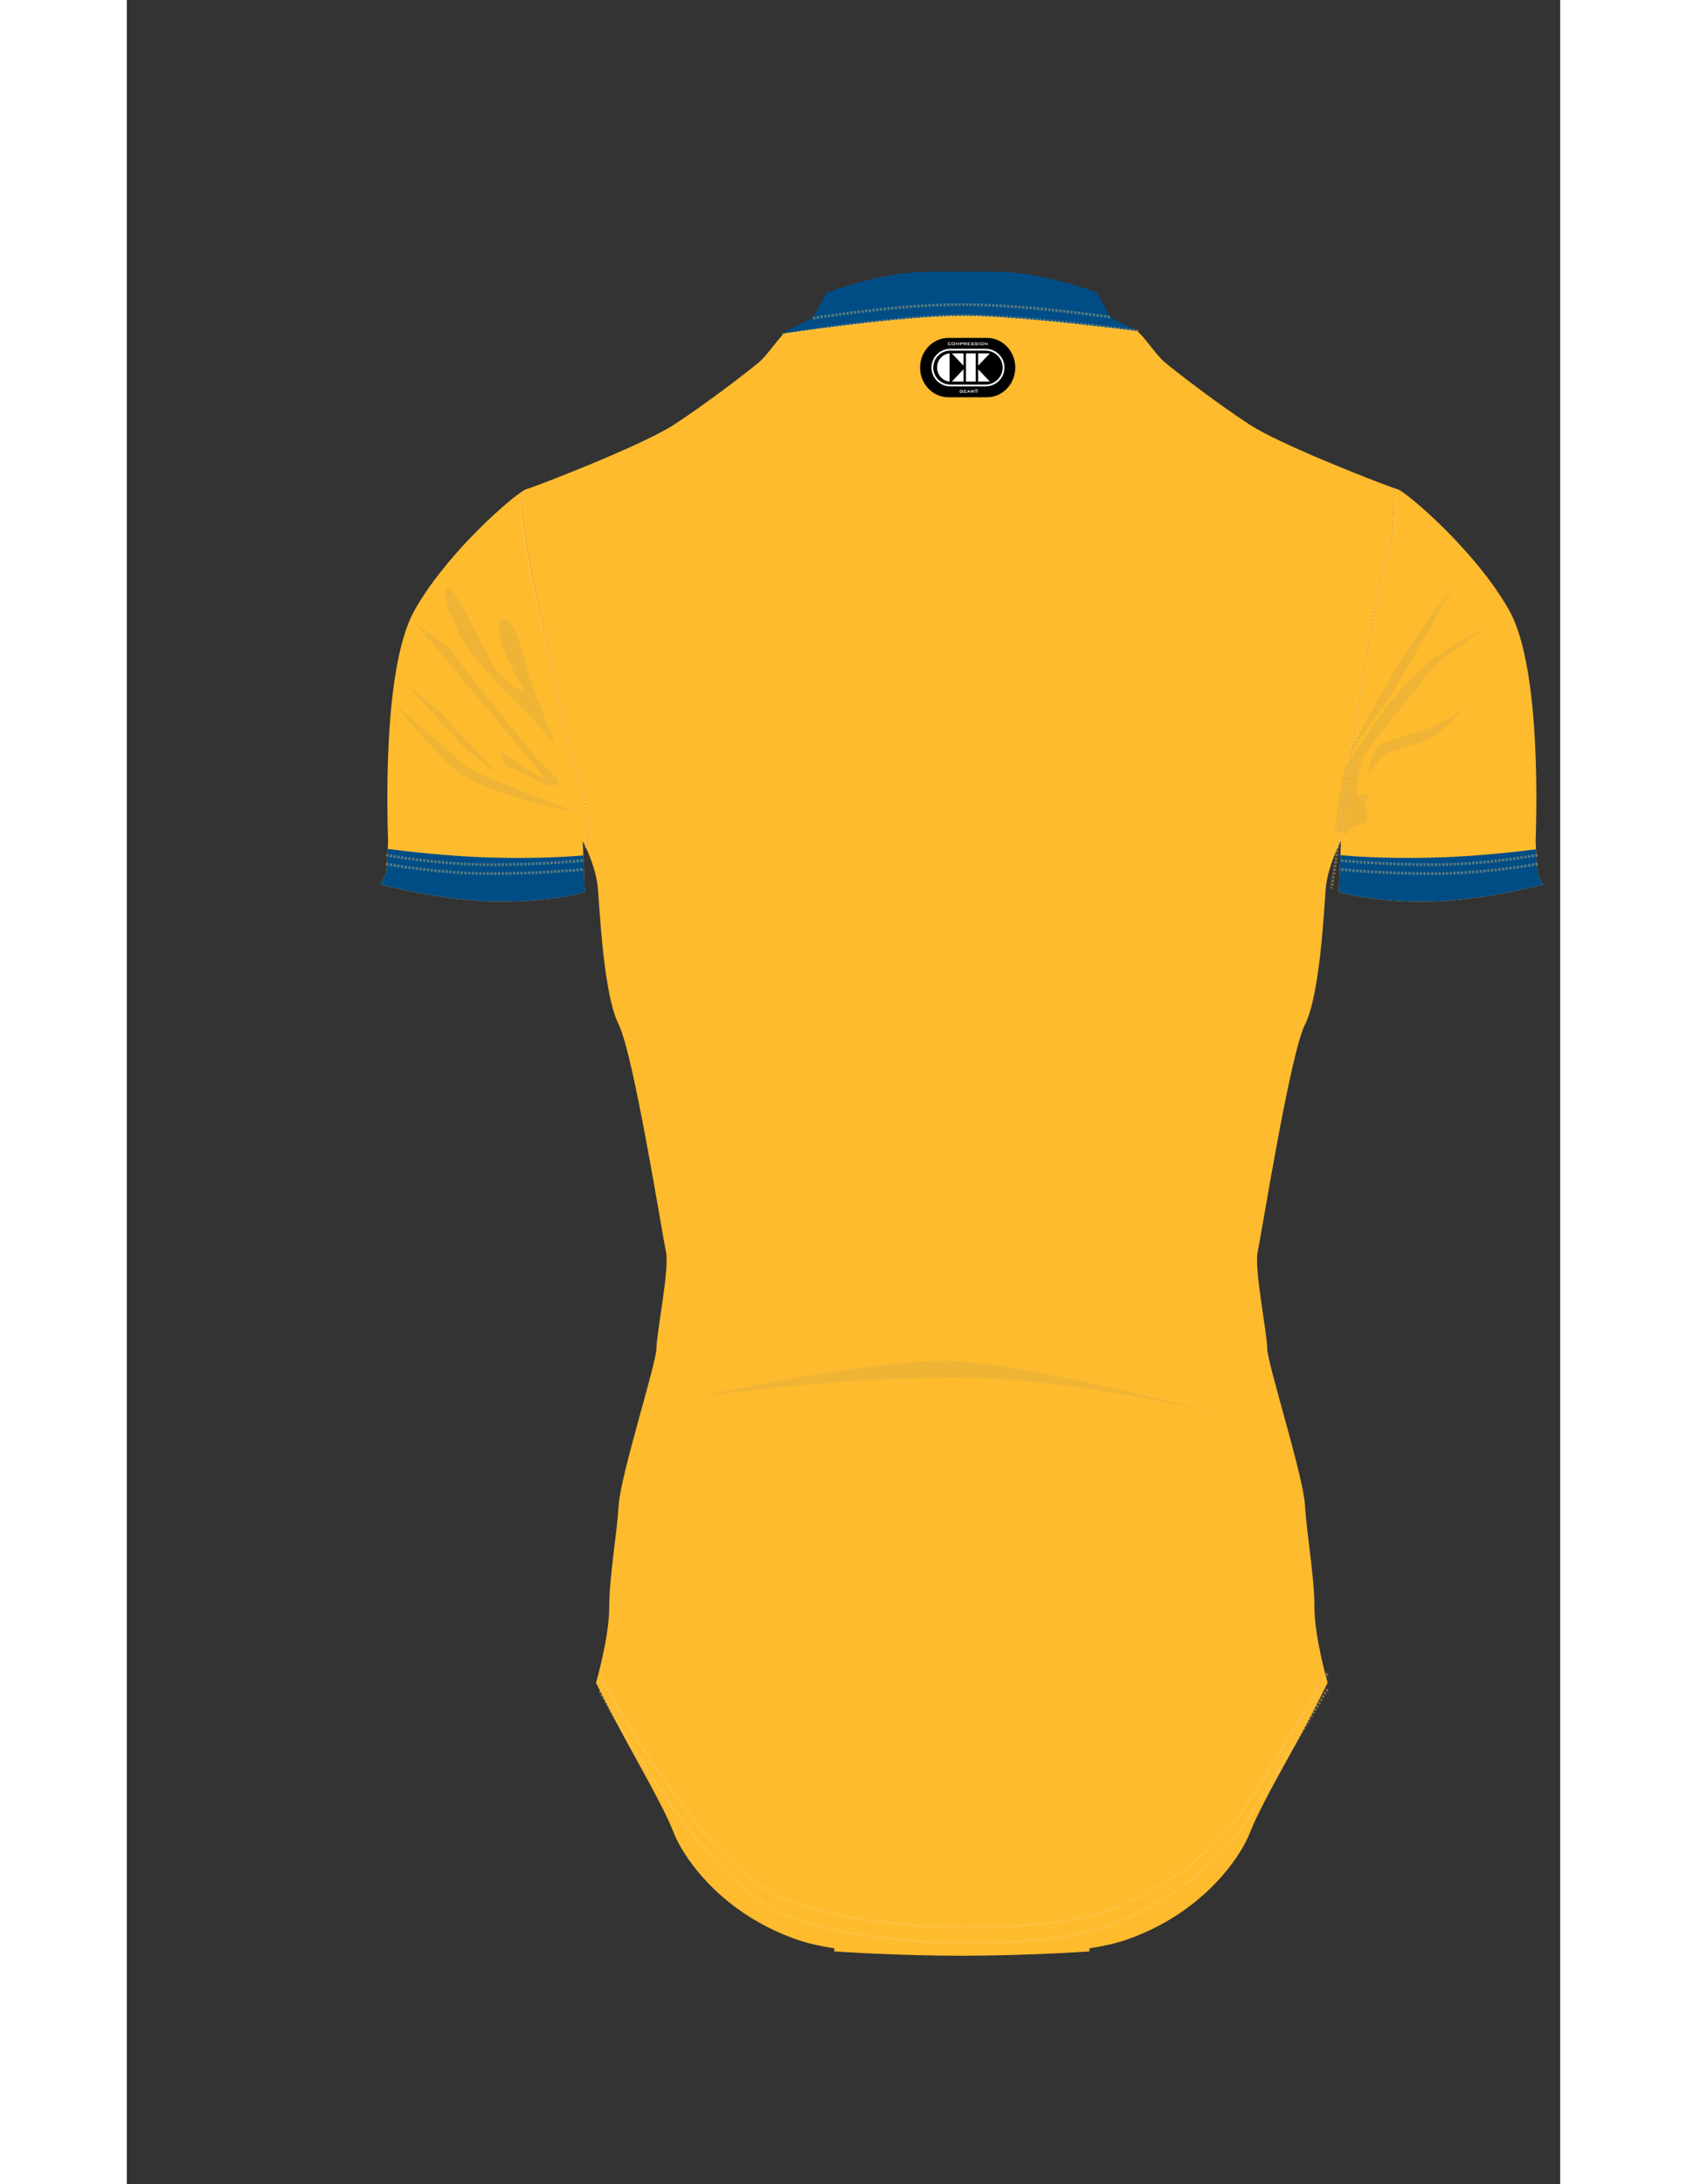<?xml version="1.0" encoding="utf-8"?>
<!-- Generator: Adobe Illustrator 16.0.0, SVG Export Plug-In . SVG Version: 6.00 Build 0)  -->
<!DOCTYPE svg PUBLIC "-//W3C//DTD SVG 1.1//EN" "http://www.w3.org/Graphics/SVG/1.1/DTD/svg11.dtd">
<svg version="1.1" id="Layer_1" xmlns="http://www.w3.org/2000/svg" xmlns:xlink="http://www.w3.org/1999/xlink" x="0px" y="0px"
	 width="612px" height="792px" viewBox="0 0 520 792" enable-background="new 0 0 612 792" xml:space="preserve">
<rect x="0" y="0" width="520" height="792" fill="#333333" stroke="none"/>
<rect x="145.13" y="53.784" fill="none" width="136.172" height="537.09"/>
<rect x="105.654" y="158.2" fill="none" width="62.475" height="89.699"/>
<rect x="113.681" y="149.824" fill="none" width="27.224" height="31.412"/>
<rect x="441.064" y="168.671" fill="none" width="63.521" height="63.871"/>
<rect x="446.997" y="221.723" fill="none" width="50.608" height="20.812"/>
<rect x="452.59" y="175.209" fill="none" width="37.337" height="36.357"/>
<rect x="235.677" y="69.237" fill="none" width="137.986" height="24.583"/>
<rect x="92.413" y="246.769" fill="none" width="73.87" height="9.765"/>
<rect x="92.413" y="249.965" fill="none" width="73.87" height="9.764"/>
<rect x="167.048" y="561.172" fill="none" width="270.258" height="26.68"/>
<rect x="166.163" y="563.765" fill="none" width="272.823" height="28.082"/>
<rect x="233.835" y="70.94" fill="none" width="141.974" height="25.672"/>
<rect x="61.693" fill="none" width="488.613" height="632.322"/>
<g>
	<defs>
		<rect id="SB_SVGID_1_" x="54.996" y="81.011" width="495.311" height="640.989"/>
	</defs>
	<clipPath id="SB_SVGID_2_">
		<use xlink:href="#SB_SVGID_1_"  overflow="visible"/>
	</clipPath>
	<g id="BODY" clip-path="url(#SB_SVGID_2_)">
		<defs>
			<rect id="SB_SVGID_3_" x="54.996" y="81.011" width="495.311" height="640.989"/>
		</defs>
		<clipPath id="SB_SVGID_4_">
			<use xlink:href="#SB_SVGID_3_"  overflow="visible"/>
		</clipPath>
		<path clip-path="url(#SB_SVGID_4_)" fill="#FDBB2D" d="M459.631,176.961c-7.632-2.677-41.407-15.943-52.103-22.864
			c-11.661-7.544-26.75-19.205-30.864-22.634c-3.549-2.958-7.096-8.965-10.205-11.446c-14.562-1.848-43.742-5.282-61.266-5.541
			c-18.706-0.274-52.597,4.341-66.756,6.408c-2.868,2.815-6.052,7.924-9.236,10.578c-4.116,3.429-19.205,15.089-30.865,22.634
			c-11.66,7.545-50.753,22.634-53.499,23.319c-0.339,0.085-1.026,0.487-1.989,1.163c1.035,20.776,10.507,57.371,13.649,74.969
			c3.429,19.205,10.288,33.608,10.288,41.838v12.446c1.475,3.29,3.669,8.941,4.116,14.304c0.686,8.23,2.057,38.408,7.544,49.383
			s15.775,76.133,17.146,82.305c1.372,6.174-3.429,29.494-3.429,34.979c0,5.487-13.032,45.955-13.717,56.928
			c-0.686,10.975-3.429,26.063-3.429,37.038c0,10.974-4.803,27.434-4.803,27.434s4.116,8.231,9.604,18.519
			c5.485,10.289,15.088,26.75,18.518,35.665c3.43,8.916,17.147,29.492,45.269,39.096c3.622,1.236,8.066,2.222,13.057,3.002
			l-0.027,1.114c0,0,14.01,0.989,32.276,1.393c4.693,0.122,9.408,0.171,14.021,0.166c4.614,0.005,9.328-0.044,14.02-0.166
			c18.268-0.403,32.276-1.393,32.276-1.393l-0.025-1.114c4.988-0.78,9.436-1.766,13.057-3.002
			c28.122-9.604,41.839-30.18,45.269-39.096c3.429-8.915,13.032-25.376,18.519-35.665c5.487-10.287,9.602-18.519,9.602-18.519
			s-4.802-16.46-4.802-27.434c0-10.975-2.742-26.063-3.429-37.038c-0.686-10.973-13.718-51.44-13.718-56.928
			c0-5.485-4.8-28.806-3.429-34.979c1.372-6.172,11.659-71.33,17.146-82.305c5.488-10.975,6.858-41.152,7.545-49.383
			c0.475-5.698,2.922-11.723,4.383-14.892c0.797-5.209,1.688-11.135,2.477-16.659c2.057-14.403,10.288-73.388,15.089-87.792
			C459.778,194.19,459.955,183.875,459.631,176.961"/>
	</g>
	<g id="SLEEVES" clip-path="url(#SB_SVGID_2_)">
		<defs>
			<rect id="SB_SVGID_5_" x="54.996" y="81.011" width="495.311" height="640.989"/>
		</defs>
		<clipPath id="SB_SVGID_6_">
			<use xlink:href="#SB_SVGID_5_"  overflow="visible"/>
		</clipPath>
		<path clip-path="url(#SB_SVGID_6_)" fill="#FDBB2D" d="M156.498,253.548c-3.142-17.599-12.614-54.192-13.649-74.969
			c-6.83,4.793-27.657,23.499-38.477,42.733c-12.346,21.948-9.601,80.933-9.601,83.676s-0.687,11.659-0.687,11.659l-2.058,4.116
			c0,0,23.32,6.173,43.21,6.173s30.864-3.43,30.864-3.43l-0.686-18.519c0,0,0.583,1.084,1.372,2.844v-12.446
			C166.786,287.156,159.927,272.753,156.498,253.548"/>
		<path clip-path="url(#SB_SVGID_6_)" fill="#FDBB2D" d="M511.78,316.648c0,0-0.685-8.916-0.685-11.66
			c0-2.742,2.742-61.728-9.603-83.675c-12.346-21.948-37.724-43.21-40.468-43.897c-0.227-0.056-0.706-0.213-1.396-0.455
			c0.325,6.914,0.148,17.229-2.719,25.833c-4.802,14.404-13.032,73.388-15.089,87.792c-0.789,5.524-1.68,11.449-2.477,16.658
			c0.649-1.408,1.104-2.255,1.104-2.255l-0.687,18.52c0,0,10.975,3.429,30.864,3.429c19.892,0,43.21-6.172,43.21-6.172
			L511.78,316.648z"/>
	</g>
	<g id="COLLAR" clip-path="url(#SB_SVGID_2_)">
		<defs>
			<rect id="SB_SVGID_7_" x="54.996" y="81.011" width="495.311" height="640.989"/>
		</defs>
		<clipPath id="SB_SVGID_8_">
			<use xlink:href="#SB_SVGID_7_"  overflow="visible"/>
		</clipPath>
		<path clip-path="url(#SB_SVGID_8_)" fill="#004D86" d="M305.193,114.478c17.523,0.258,46.704,3.692,61.266,5.54
			c-0.497-0.396-0.982-0.71-1.455-0.9c-3.43-1.372-8.23-4.115-8.23-4.115l-4.801-8.917c0,0-19.892-7.543-36.351-7.543h-25.378
			c-16.46,0-36.351,7.543-36.351,7.543l-4.801,8.917c0,0-4.802,2.744-8.23,4.115c-0.776,0.311-1.587,0.947-2.424,1.768
			C252.596,118.818,286.488,114.202,305.193,114.478"/>
    <path clip-path="url(#SB_SVGID_10_)" fill="#004D86" d="M133.688,310.997c-17.054-0.397-33.768-2.47-39.019-3.172
			c-0.19,3.676-0.586,8.824-0.586,8.824l-2.058,4.116c0,0,23.319,6.173,43.21,6.173c19.89,0,30.864-3.429,30.864-3.429
			l-0.494-13.321C161.543,310.554,150.192,311.381,133.688,310.997"/>
		<path clip-path="url(#SB_SVGID_10_)" fill="#004D86" d="M511.201,307.961c-6.179,0.804-21.934,2.663-37.979,3.035
			c-18.242,0.425-30.194-0.629-32.962-0.908l-0.497,13.419c0,0,10.975,3.429,30.864,3.429c19.892,0,43.21-6.173,43.21-6.173
			l-2.058-4.116C511.78,316.648,511.395,311.626,511.201,307.961"/>
	</g>
	<g id="CROTCH" clip-path="url(#SB_SVGID_2_)">
		<defs>
			<rect id="SB_SVGID_9_" x="54.996" y="81.011" width="495.311" height="640.989"/>
		</defs>
		<clipPath id="SB_SVGID_10_">
			<use xlink:href="#SB_SVGID_9_"  overflow="visible"/>
		</clipPath>
		<!--<path clip-path="url(#SB_SVGID_10_)" fill="#004D86" d="M133.688,310.997c-17.054-0.397-33.768-2.47-39.019-3.172
			c-0.19,3.676-0.586,8.824-0.586,8.824l-2.058,4.116c0,0,23.319,6.173,43.21,6.173c19.89,0,30.864-3.429,30.864-3.429
			l-0.494-13.321C161.543,310.554,150.192,311.381,133.688,310.997"/>
		<path clip-path="url(#SB_SVGID_10_)" fill="#004D86" d="M511.201,307.961c-6.179,0.804-21.934,2.663-37.979,3.035
			c-18.242,0.425-30.194-0.629-32.962-0.908l-0.497,13.419c0,0,10.975,3.429,30.864,3.429c19.892,0,43.21-6.173,43.21-6.173
			l-2.058-4.116C511.78,316.648,511.395,311.626,511.201,307.961"/>-->
	</g>
	<g clip-path="url(#SB_SVGID_2_)">
		<defs>
			<rect id="SB_SVGID_11_" x="54.996" y="81.011" width="495.311" height="640.989"/>
		</defs>
		<clipPath id="SB_SVGID_12_">
			<use xlink:href="#SB_SVGID_11_"  overflow="visible"/>
		</clipPath>
		<g opacity="0.35" clip-path="url(#SB_SVGID_12_)">
			<g>
				<defs>
					<rect id="SB_SVGID_13_" x="93.993" y="110.006" width="417.881" height="594.898"/>
				</defs>
				<clipPath id="SB_SVGID_14_">
					<use xlink:href="#SB_SVGID_13_"  overflow="visible"/>
				</clipPath>
				<path clip-path="url(#SB_SVGID_14_)" fill="none" stroke="#FFCD72" stroke-miterlimit="10" stroke-dasharray="0.859,0.5" d="
					M171.587,607.459c0,0,35.666,67.903,66.53,80.933c30.864,13.032,88.477,12.347,111.797,6.174
					c23.319-6.174,45.952-24.692,53.497-35.666s32.236-52.126,32.236-52.126"/>
				<path clip-path="url(#SB_SVGID_14_)" fill="none" stroke="#FFCD72" stroke-miterlimit="10" stroke-dasharray="0.859,0.5" d="
					M171.587,613.129c0,0,35.666,67.902,66.53,80.933c30.864,13.032,88.477,12.347,111.797,6.174
					c23.319-6.174,45.952-24.692,53.497-35.666s32.236-52.126,32.236-52.126"/>
				<path clip-path="url(#SB_SVGID_14_)" fill="none" stroke="#FFCD72" stroke-miterlimit="10" stroke-dasharray="0.859,0.5" d="
					M94.066,313.279c0,0,18.649,3.497,37.879,3.497c19.231,0,33.995-1.554,33.995-1.554"/>
				<path clip-path="url(#SB_SVGID_14_)" fill="none" stroke="#FFCD72" stroke-miterlimit="10" stroke-dasharray="0.859,0.5" d="
					M94.066,310.04c0,0,18.649,3.497,37.879,3.497c19.231,0,33.995-1.554,33.995-1.554"/>
				<path clip-path="url(#SB_SVGID_14_)" fill="none" stroke="#FFCD72" stroke-miterlimit="10" stroke-dasharray="0.859,0.5" d="
					M511.8,313.279c0,0-18.646,3.497-37.878,3.497c-19.23,0-33.994-1.554-33.994-1.554"/>
				<path clip-path="url(#SB_SVGID_14_)" fill="none" stroke="#FFCD72" stroke-miterlimit="10" stroke-dasharray="0.859,0.5" d="
					M511.8,310.04c0,0-18.646,3.497-37.878,3.497c-19.23,0-33.994-1.554-33.994-1.554"/>
				<path clip-path="url(#SB_SVGID_14_)" fill="none" stroke="#FFCD72" stroke-miterlimit="10" stroke-dasharray="0.859,0.5" d="
					M248.938,115.381c0,0,32.196-5.308,56.255-4.954c24.059,0.354,51.655,4.6,51.655,4.6"/>
				<path clip-path="url(#SB_SVGID_14_)" fill="none" stroke="#FFCD72" stroke-miterlimit="10" stroke-dasharray="0.859,0.5" d="
					M237.724,121.373c0,0,43.41-7.249,67.469-6.896c24.059,0.353,61.757,5.569,61.757,5.569"/>
				<path clip-path="url(#SB_SVGID_14_)" fill="none" stroke="#FFCD72" stroke-miterlimit="10" stroke-dasharray="0.859,0.5" d="
					M166.609,307.651c0,0,0.176-4.034,0.176-12.264c0-8.231-6.857-22.634-10.288-41.839c-3.429-19.205-14.191-55.389-13.506-74.593"
					/>
				<path clip-path="url(#SB_SVGID_14_)" fill="none" stroke="#FFCD72" stroke-miterlimit="10" stroke-dasharray="0.859,0.5" d="
					M459.631,176.961c0,0,2.082,11.429-2.72,25.833c-4.801,14.404-13.032,73.388-15.089,87.792
					c-2.059,14.403-4.802,31.55-4.802,31.55"/>
			</g>
		</g>
	</g>
	<g clip-path="url(#SB_SVGID_2_)">
		<defs>
			<rect id="SB_SVGID_15_" x="54.996" y="81.011" width="495.311" height="640.989"/>
		</defs>
		<clipPath id="SB_SVGID_16_">
			<use xlink:href="#SB_SVGID_15_"  overflow="visible"/>
		</clipPath>
		<path clip-path="url(#SB_SVGID_16_)" d="M312.049,125.565c3.987,0,7.219,3.46,7.219,7.724c0,4.266-3.231,7.725-7.219,7.725h-14.002
			c-3.985,0-7.22-3.459-7.22-7.725c0-4.264,3.235-7.724,7.22-7.724H312.049"/>
		<path clip-path="url(#SB_SVGID_16_)" fill="none" stroke="#000000" stroke-width="6.078" d="M312.049,125.565
			c3.987,0,7.219,3.46,7.219,7.724c0,4.266-3.231,7.725-7.219,7.725h-14.002c-3.985,0-7.22-3.459-7.22-7.725
			c0-4.264,3.235-7.724,7.22-7.724H312.049"/>
		<path clip-path="url(#SB_SVGID_16_)" d="M311.508,126.801c3.625,0,6.561,2.903,6.561,6.487c0,3.585-2.936,6.49-6.562,6.49H298.79
			c-3.619,0-6.556-2.905-6.556-6.49c0-3.584,2.937-6.487,6.556-6.487H311.508"/>
		<path clip-path="url(#SB_SVGID_16_)" fill="none" stroke="#FFFFFF" stroke-width="0.658" d="M311.508,126.801
			c3.625,0,6.561,2.903,6.561,6.487c0,3.585-2.936,6.49-6.562,6.49H298.79c-3.619,0-6.556-2.905-6.556-6.49
			c0-3.584,2.937-6.487,6.556-6.487H311.508"/>
		<path clip-path="url(#SB_SVGID_16_)" fill="#FFFFFF" d="M293.949,133.249c0-2.704,2.005-4.92,4.543-5.097v10.195
			C295.954,138.168,293.949,135.951,293.949,133.249"/>
		<polygon clip-path="url(#SB_SVGID_16_)" fill="#FFFFFF" points="303.532,132.58 299.295,128.138 303.532,128.138 		"/>
		<polygon clip-path="url(#SB_SVGID_16_)" fill="#FFFFFF" points="303.532,133.915 299.295,138.36 303.532,138.36 		"/>
		<polygon clip-path="url(#SB_SVGID_16_)" fill="#FFFFFF" points="308.851,132.58 313.092,128.138 308.851,128.138 		"/>
		<polygon clip-path="url(#SB_SVGID_16_)" fill="#FFFFFF" points="308.851,133.915 313.092,138.36 308.851,138.36 		"/>
		<rect x="304.434" y="128.138" clip-path="url(#SB_SVGID_16_)" fill="#FFFFFF" width="3.518" height="10.222"/>
		<path clip-path="url(#SB_SVGID_16_)" fill="#FFFFFF" d="M298.104,124.357v0.625h0.59v-0.21l0.217,0.045v0.118
			c0,0.184-0.052,0.232-0.233,0.232h-0.559c-0.178,0-0.232-0.048-0.232-0.232v-0.522c0-0.183,0.054-0.232,0.232-0.232h0.559
			c0.181,0,0.233,0.049,0.233,0.232v0.095l-0.217,0.037v-0.187H298.104z"/>
		<path clip-path="url(#SB_SVGID_16_)" fill="#FFFFFF" d="M299.486,124.181h0.694c0.177,0,0.232,0.049,0.232,0.232v0.522
			c0,0.184-0.056,0.233-0.232,0.233h-0.694c-0.178,0-0.234-0.049-0.234-0.233v-0.522
			C299.252,124.23,299.308,124.181,299.486,124.181 M300.194,124.358h-0.722v0.625h0.722V124.358z"/>
		<path clip-path="url(#SB_SVGID_16_)" fill="#FFFFFF" d="M300.781,124.181h0.178l0.441,0.598l0.436-0.598h0.174v0.987h-0.202v-0.61
			c0-0.019,0-0.054,0.003-0.104c-0.016,0.044-0.037,0.081-0.054,0.103l-0.351,0.492h-0.045l-0.353-0.494
			c-0.023-0.032-0.041-0.063-0.057-0.101c0.004,0.041,0.007,0.075,0.007,0.104v0.61h-0.178V124.181z"/>
		<path clip-path="url(#SB_SVGID_16_)" fill="#FFFFFF" d="M302.376,124.182h0.806c0.145,0,0.213,0.054,0.213,0.191v0.22
			c0,0.137-0.068,0.191-0.213,0.191h-0.589v0.385h-0.217V124.182z M302.594,124.353v0.26h0.492c0.068,0,0.097-0.013,0.097-0.078
			v-0.104c0-0.065-0.029-0.078-0.097-0.078H302.594z"/>
		<path clip-path="url(#SB_SVGID_16_)" fill="#FFFFFF" d="M303.641,124.182h0.802c0.146,0,0.214,0.054,0.214,0.191v0.232
			c0,0.137-0.069,0.191-0.214,0.191h-0.121l0.431,0.373h-0.311l-0.38-0.373h-0.203v0.373h-0.219V124.182z M303.86,124.353v0.273
			h0.488c0.07,0,0.097-0.013,0.097-0.078v-0.118c0-0.065-0.027-0.078-0.097-0.078H303.86z"/>
		<polygon clip-path="url(#SB_SVGID_16_)" fill="#FFFFFF" points="305.01,124.181 305.971,124.181 305.971,124.35 305.23,124.35 
			305.23,124.569 305.663,124.569 305.663,124.738 305.23,124.738 305.23,124.983 305.984,124.983 305.984,125.168 305.01,125.168 
					"/>
		<path clip-path="url(#SB_SVGID_16_)" fill="#FFFFFF" d="M306.499,124.353v0.213h0.583c0.178,0,0.234,0.047,0.234,0.232v0.137
			c0,0.184-0.057,0.233-0.234,0.233h-0.581c-0.174,0-0.233-0.05-0.233-0.233v-0.029l0.193-0.04v0.116h0.664v-0.226h-0.586
			c-0.178,0-0.234-0.049-0.234-0.233v-0.11c0-0.182,0.056-0.231,0.234-0.231h0.533c0.167,0,0.232,0.047,0.232,0.217v0.021
			l-0.192,0.047v-0.113H306.499z"/>
		<path clip-path="url(#SB_SVGID_16_)" fill="#FFFFFF" d="M307.876,124.353v0.213h0.589c0.176,0,0.235,0.047,0.235,0.232v0.137
			c0,0.184-0.06,0.233-0.235,0.233h-0.58c-0.178,0-0.234-0.05-0.234-0.233v-0.029l0.193-0.04v0.116h0.663v-0.226h-0.588
			c-0.172,0-0.233-0.049-0.233-0.233v-0.11c0-0.182,0.062-0.231,0.233-0.231h0.535c0.168,0,0.23,0.047,0.23,0.217v0.021l-0.19,0.047
			v-0.113H307.876z"/>
		<rect x="309.063" y="124.181" clip-path="url(#SB_SVGID_16_)" fill="#FFFFFF" width="0.222" height="0.987"/>
		<path clip-path="url(#SB_SVGID_16_)" fill="#FFFFFF" d="M309.885,124.181h0.691c0.181,0,0.237,0.049,0.237,0.232v0.522
			c0,0.184-0.057,0.233-0.237,0.233h-0.691c-0.176,0-0.232-0.049-0.232-0.233v-0.522
			C309.652,124.23,309.709,124.181,309.885,124.181 M310.593,124.358h-0.725v0.625h0.725V124.358z"/>
		<path clip-path="url(#SB_SVGID_16_)" fill="#FFFFFF" d="M311.178,124.181h0.15l0.662,0.581c0.039,0.035,0.072,0.067,0.104,0.108
			c-0.002-0.082-0.006-0.139-0.006-0.169v-0.52h0.194v0.987h-0.147l-0.69-0.61c-0.027-0.024-0.054-0.05-0.079-0.08
			c0.01,0.077,0.01,0.127,0.01,0.157v0.533h-0.198V124.181z"/>
		<path clip-path="url(#SB_SVGID_16_)" fill="#FFFFFF" d="M302.427,141.617v0.625h0.681v-0.219h-0.356v-0.169h0.571v0.339
			c0,0.187-0.057,0.234-0.233,0.234h-0.649c-0.177,0-0.233-0.047-0.233-0.234v-0.517c0-0.188,0.056-0.233,0.233-0.233h0.649
			c0.171,0,0.233,0.045,0.233,0.222v0.021l-0.214,0.042v-0.111H302.427z"/>
		<polygon clip-path="url(#SB_SVGID_16_)" fill="#FFFFFF" points="303.693,141.443 304.657,141.443 304.657,141.611 303.915,141.611 
			303.915,141.831 304.346,141.831 304.346,141.997 303.915,141.997 303.915,142.242 304.666,142.242 304.666,142.427 
			303.693,142.427 		"/>
		<path clip-path="url(#SB_SVGID_16_)" fill="#FFFFFF" d="M305.333,141.443h0.21l0.539,0.984h-0.245l-0.114-0.215h-0.594l-0.111,0.215
			H304.8L305.333,141.443z M305.631,142.034l-0.202-0.401l-0.207,0.401H305.631z"/>
		<path clip-path="url(#SB_SVGID_16_)" fill="#FFFFFF" d="M306.296,141.443h0.801c0.146,0,0.213,0.052,0.213,0.19v0.231
			c0,0.137-0.066,0.19-0.213,0.19h-0.12l0.431,0.373h-0.314l-0.377-0.373h-0.209v0.373h-0.211V141.443z M306.507,141.611v0.276H307
			c0.065,0,0.097-0.014,0.097-0.077v-0.12c0-0.065-0.031-0.08-0.097-0.08H306.507z"/>
		<path clip-path="url(#SB_SVGID_16_)" fill="#FFFFFF" d="M308.647,141.265c0.122,0.127,0.19,0.302,0.19,0.484
			c0,0.188-0.065,0.356-0.192,0.484c-0.13,0.132-0.292,0.204-0.465,0.204s-0.336-0.072-0.462-0.207
			c-0.125-0.133-0.192-0.299-0.192-0.482c0-0.182,0.07-0.356,0.197-0.492c0.121-0.129,0.282-0.194,0.457-0.194
			C308.359,141.062,308.523,141.133,308.647,141.265 M308.588,141.329c-0.106-0.117-0.249-0.176-0.403-0.176
			s-0.296,0.056-0.399,0.169c-0.11,0.118-0.172,0.269-0.172,0.426c0,0.158,0.06,0.306,0.164,0.417
			c0.111,0.119,0.253,0.179,0.398,0.179c0.155,0,0.296-0.06,0.409-0.177c0.11-0.108,0.165-0.255,0.165-0.414
			C308.75,141.588,308.698,141.44,308.588,141.329 M308.51,141.56c0,0.11-0.063,0.186-0.171,0.209l0.166,0.355h-0.159l-0.147-0.333
			h-0.139v0.333h-0.141v-0.778h0.28C308.408,141.346,308.51,141.418,308.51,141.56 M308.06,141.443v0.257h0.116
			c0.129,0,0.187-0.033,0.187-0.124c0-0.099-0.058-0.133-0.19-0.133H308.06z"/>
	</g>
	<g clip-path="url(#SB_SVGID_2_)">
		<defs>
			<rect id="SB_SVGID_17_" x="54.996" y="81.011" width="495.311" height="640.989"/>
		</defs>
		<clipPath id="SB_SVGID_18_">
			<use xlink:href="#SB_SVGID_17_"  overflow="visible"/>
		</clipPath>
		<g opacity="0.12" clip-path="url(#SB_SVGID_18_)">
			<g>
				<defs>
					<rect id="SB_SVGID_19_" x="97.007" y="212.046" width="396.651" height="301.242"/>
				</defs>
				<clipPath id="SB_SVGID_20_">
					<use xlink:href="#SB_SVGID_19_"  overflow="visible"/>
				</clipPath>
				<path clip-path="url(#SB_SVGID_20_)" fill="#897F76" d="M163.323,294.568c0,0-12.465-2.243-21.441-5.235
					c-8.975-2.992-17.202-5.236-24.183-11.468c-6.98-6.232-20.691-22.688-20.691-22.688s24.182,20.943,26.177,22.937
					C125.18,280.109,163.323,294.568,163.323,294.568"/>
				<path clip-path="url(#SB_SVGID_20_)" fill="#897F76" d="M152.852,284.845l-15.208-7.23l-2.493-5.485
					c0,0,17.701,12.715,15.707,9.225c-1.995-3.49-26.677-31.663-31.165-37.396c-4.487-5.734-15.207-17.95-15.207-17.95
					s13.213,8.725,14.709,11.717s25.18,31.911,27.922,35.402c2.743,3.489,9.973,9.474,9.474,10.72S152.852,284.845,152.852,284.845"
					/>
				<path clip-path="url(#SB_SVGID_20_)" fill="#897F76" d="M135.4,281.355c0,0-16.953-17.701-19.695-20.941
					c-2.743-3.242-14.211-12.217-14.211-12.217l21.441,23.435L135.4,281.355z"/>
				<path clip-path="url(#SB_SVGID_20_)" fill="#897F76" d="M155.595,270.385c0,0-4.986-12.964-7.48-18.698
					c-2.493-5.733-6.731-27.673-10.969-27.174c-4.239,0.499-1.497,9.224,1.496,15.457c2.992,6.234,6.232,11.219,6.232,11.219
					s-7.229-2.493-11.468-9.224c-4.237-6.731-14.21-29.418-16.953-28.671c-2.742,0.749,1.745,12.964,6.233,20.194
					c4.487,7.23,15.457,17.701,21.191,23.435C149.611,262.657,155.595,270.385,155.595,270.385"/>
				<path clip-path="url(#SB_SVGID_20_)" fill="#897F76" d="M442.299,275.122c0,0,11.719-21.939,18.948-34.156
					c7.229-12.215,20.442-28.92,20.442-28.92s-21.938,38.644-23.186,40.139C457.258,253.682,442.299,275.122,442.299,275.122"/>
				<path clip-path="url(#SB_SVGID_20_)" fill="#897F76" d="M453.518,261.161c0,0,8.976-13.214,18.948-21.192
					c9.972-7.977,21.192-12.215,21.192-12.215s-14.959,7.978-22.688,17.949c-7.728,9.973-20.941,24.932-22.936,30.666
					c-1.995,5.733-1.497,12.215-1.497,12.215s5.984-1.495,3.491,0.749c-2.493,2.244,1.994,7.978-1.497,9.224
					c-3.49,1.247-5.483,1.746-5.483,3.242c0,1.496-4.986-0.998-4.986-0.998s2.742-19.945,3.739-22.189
					C442.798,276.369,453.518,261.161,453.518,261.161"/>
				<path clip-path="url(#SB_SVGID_20_)" fill="#897F76" d="M450.526,280.607c0,0-0.248-8.725,6.232-11.469
					c6.483-2.742,13.464-3.739,18.947-6.482c5.485-2.742,9.225-5.983,9.225-5.983s-6.98,9.474-15.706,12.465
					c-8.725,2.992-11.967,2.992-13.962,5.485C453.269,277.117,450.526,280.607,450.526,280.607"/>
				<path clip-path="url(#SB_SVGID_20_)" fill="#897F76" d="M207.601,506.408c0,0,63.532-13.758,91.454-12.948
					c27.922,0.81,99.144,19.828,99.144,19.828s-50.988-13.354-95.5-13.759C258.184,499.125,207.601,506.408,207.601,506.408"/>
			</g>
		</g>
	</g>
</g>
  <g id="CUSTOM"></g>
</svg>
